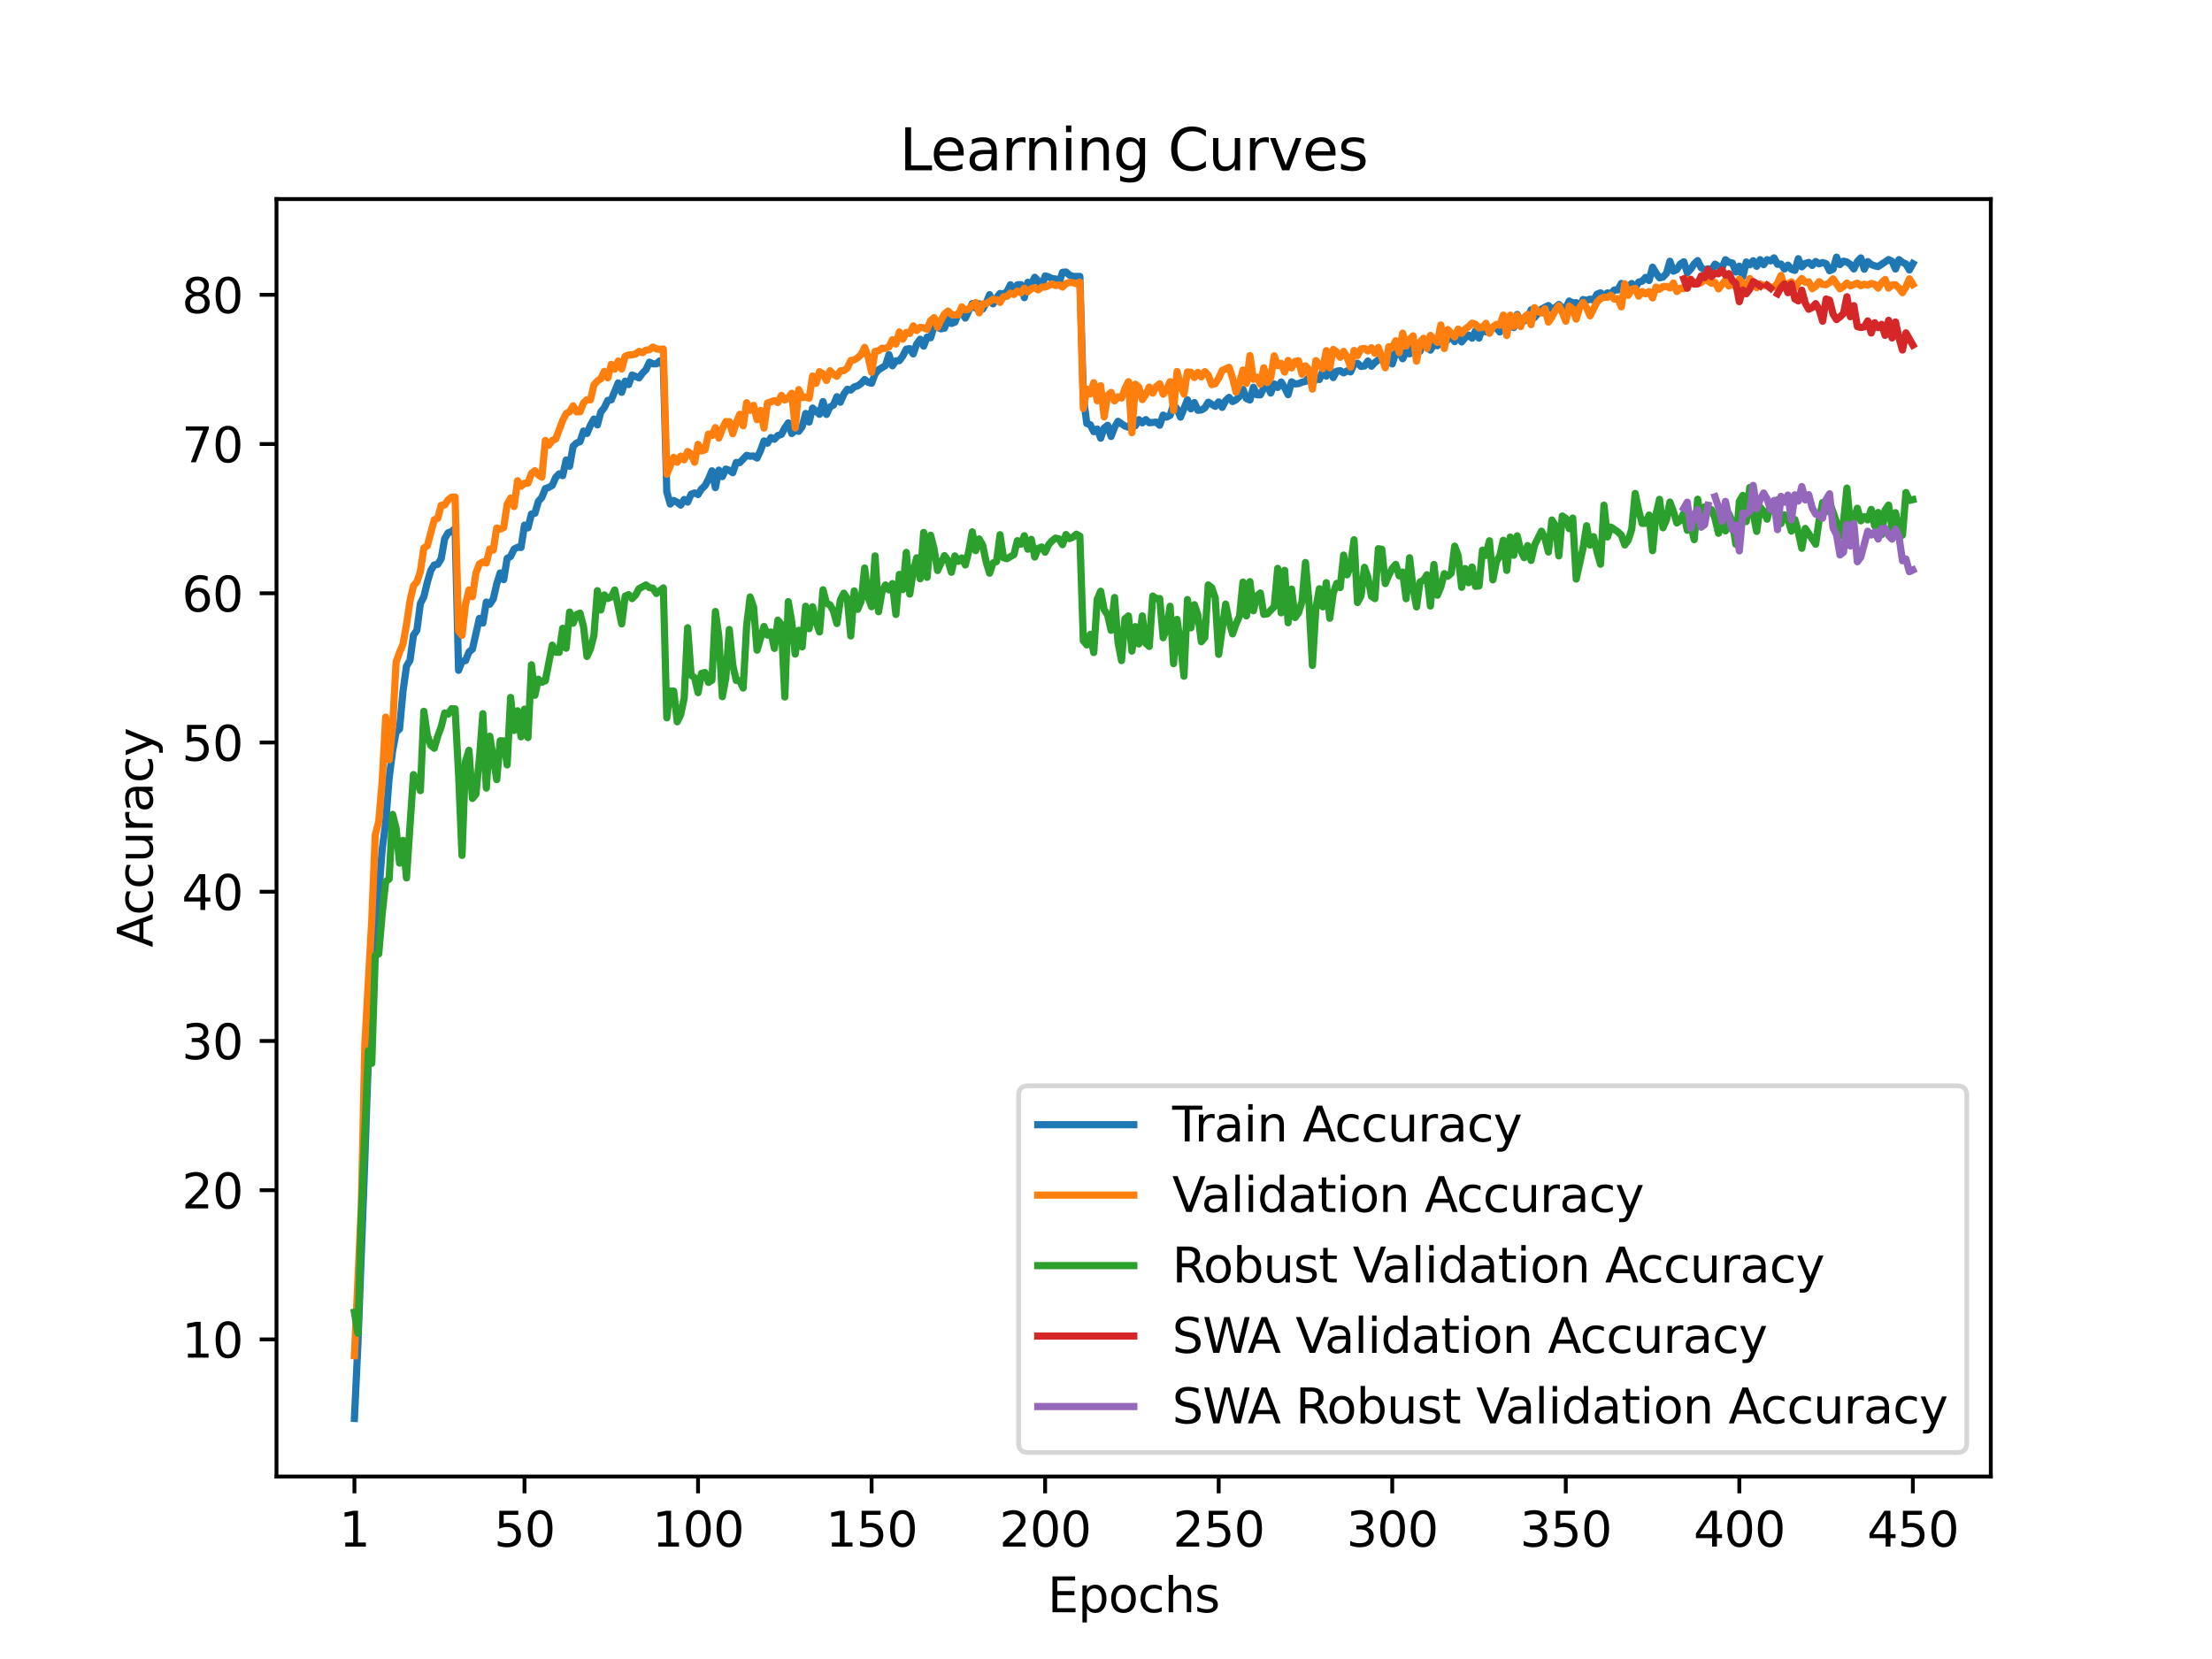 <?xml version="1.0" encoding="utf-8" standalone="no"?>
<!DOCTYPE svg PUBLIC "-//W3C//DTD SVG 1.1//EN"
  "http://www.w3.org/Graphics/SVG/1.1/DTD/svg11.dtd">
<svg xmlns:xlink="http://www.w3.org/1999/xlink" width="460.8pt" height="345.6pt" viewBox="0 0 460.8 345.6" xmlns="http://www.w3.org/2000/svg" version="1.1">
 <defs>
  <style type="text/css">*{stroke-linejoin: round; stroke-linecap: butt}</style>
 </defs>
 <g id="figure_1">
  <g id="patch_1">
   <path d="M 0 345.6 
L 460.8 345.6 
L 460.8 0 
L 0 0 
z
" style="fill: #ffffff"/>
  </g>
  <g id="axes_1">
   <g id="patch_2">
    <path d="M 57.6 307.584 
L 414.72 307.584 
L 414.72 41.472 
L 57.6 41.472 
z
" style="fill: #ffffff"/>
   </g>
   <g id="matplotlib.axis_1">
    <g id="xtick_1">
     <g id="line2d_1">
      <defs>
       <path id="ma2b1e1a106" d="M 0 0 
L 0 3.5 
" style="stroke: #000000; stroke-width: 0.8"/>
      </defs>
      <g>
       <use xlink:href="#ma2b1e1a106" x="73.833" y="307.584" style="stroke: #000000; stroke-width: 0.8"/>
      </g>
     </g>
     <g id="text_1">
      <!-- 1 -->
      <g transform="translate(70.651 322.182) scale(0.1 -0.1)">
       <defs>
        <path id="DejaVuSans-31" d="M 794 531 
L 1825 531 
L 1825 4091 
L 703 3866 
L 703 4441 
L 1819 4666 
L 2450 4666 
L 2450 531 
L 3481 531 
L 3481 0 
L 794 0 
L 794 531 
z
" transform="scale(0.016)"/>
       </defs>
       <use xlink:href="#DejaVuSans-31"/>
      </g>
     </g>
    </g>
    <g id="xtick_2">
     <g id="line2d_2">
      <g>
       <use xlink:href="#ma2b1e1a106" x="109.263" y="307.584" style="stroke: #000000; stroke-width: 0.8"/>
      </g>
     </g>
     <g id="text_2">
      <!-- 50 -->
      <g transform="translate(102.9 322.182) scale(0.1 -0.1)">
       <defs>
        <path id="DejaVuSans-35" d="M 691 4666 
L 3169 4666 
L 3169 4134 
L 1269 4134 
L 1269 2991 
Q 1406 3038 1543 3061 
Q 1681 3084 1819 3084 
Q 2600 3084 3056 2656 
Q 3513 2228 3513 1497 
Q 3513 744 3044 326 
Q 2575 -91 1722 -91 
Q 1428 -91 1123 -41 
Q 819 9 494 109 
L 494 744 
Q 775 591 1075 516 
Q 1375 441 1709 441 
Q 2250 441 2565 725 
Q 2881 1009 2881 1497 
Q 2881 1984 2565 2268 
Q 2250 2553 1709 2553 
Q 1456 2553 1204 2497 
Q 953 2441 691 2322 
L 691 4666 
z
" transform="scale(0.016)"/>
        <path id="DejaVuSans-30" d="M 2034 4250 
Q 1547 4250 1301 3770 
Q 1056 3291 1056 2328 
Q 1056 1369 1301 889 
Q 1547 409 2034 409 
Q 2525 409 2770 889 
Q 3016 1369 3016 2328 
Q 3016 3291 2770 3770 
Q 2525 4250 2034 4250 
z
M 2034 4750 
Q 2819 4750 3233 4129 
Q 3647 3509 3647 2328 
Q 3647 1150 3233 529 
Q 2819 -91 2034 -91 
Q 1250 -91 836 529 
Q 422 1150 422 2328 
Q 422 3509 836 4129 
Q 1250 4750 2034 4750 
z
" transform="scale(0.016)"/>
       </defs>
       <use xlink:href="#DejaVuSans-35"/>
       <use xlink:href="#DejaVuSans-30" x="63.623"/>
      </g>
     </g>
    </g>
    <g id="xtick_3">
     <g id="line2d_3">
      <g>
       <use xlink:href="#ma2b1e1a106" x="145.416" y="307.584" style="stroke: #000000; stroke-width: 0.8"/>
      </g>
     </g>
     <g id="text_3">
      <!-- 100 -->
      <g transform="translate(135.872 322.182) scale(0.1 -0.1)">
       <use xlink:href="#DejaVuSans-31"/>
       <use xlink:href="#DejaVuSans-30" x="63.623"/>
       <use xlink:href="#DejaVuSans-30" x="127.246"/>
      </g>
     </g>
    </g>
    <g id="xtick_4">
     <g id="line2d_4">
      <g>
       <use xlink:href="#ma2b1e1a106" x="181.569" y="307.584" style="stroke: #000000; stroke-width: 0.8"/>
      </g>
     </g>
     <g id="text_4">
      <!-- 150 -->
      <g transform="translate(172.025 322.182) scale(0.1 -0.1)">
       <use xlink:href="#DejaVuSans-31"/>
       <use xlink:href="#DejaVuSans-35" x="63.623"/>
       <use xlink:href="#DejaVuSans-30" x="127.246"/>
      </g>
     </g>
    </g>
    <g id="xtick_5">
     <g id="line2d_5">
      <g>
       <use xlink:href="#ma2b1e1a106" x="217.722" y="307.584" style="stroke: #000000; stroke-width: 0.8"/>
      </g>
     </g>
     <g id="text_5">
      <!-- 200 -->
      <g transform="translate(208.178 322.182) scale(0.1 -0.1)">
       <defs>
        <path id="DejaVuSans-32" d="M 1228 531 
L 3431 531 
L 3431 0 
L 469 0 
L 469 531 
Q 828 903 1448 1529 
Q 2069 2156 2228 2338 
Q 2531 2678 2651 2914 
Q 2772 3150 2772 3378 
Q 2772 3750 2511 3984 
Q 2250 4219 1831 4219 
Q 1534 4219 1204 4116 
Q 875 4013 500 3803 
L 500 4441 
Q 881 4594 1212 4672 
Q 1544 4750 1819 4750 
Q 2544 4750 2975 4387 
Q 3406 4025 3406 3419 
Q 3406 3131 3298 2873 
Q 3191 2616 2906 2266 
Q 2828 2175 2409 1742 
Q 1991 1309 1228 531 
z
" transform="scale(0.016)"/>
       </defs>
       <use xlink:href="#DejaVuSans-32"/>
       <use xlink:href="#DejaVuSans-30" x="63.623"/>
       <use xlink:href="#DejaVuSans-30" x="127.246"/>
      </g>
     </g>
    </g>
    <g id="xtick_6">
     <g id="line2d_6">
      <g>
       <use xlink:href="#ma2b1e1a106" x="253.875" y="307.584" style="stroke: #000000; stroke-width: 0.8"/>
      </g>
     </g>
     <g id="text_6">
      <!-- 250 -->
      <g transform="translate(244.331 322.182) scale(0.1 -0.1)">
       <use xlink:href="#DejaVuSans-32"/>
       <use xlink:href="#DejaVuSans-35" x="63.623"/>
       <use xlink:href="#DejaVuSans-30" x="127.246"/>
      </g>
     </g>
    </g>
    <g id="xtick_7">
     <g id="line2d_7">
      <g>
       <use xlink:href="#ma2b1e1a106" x="290.028" y="307.584" style="stroke: #000000; stroke-width: 0.8"/>
      </g>
     </g>
     <g id="text_7">
      <!-- 300 -->
      <g transform="translate(280.484 322.182) scale(0.1 -0.1)">
       <defs>
        <path id="DejaVuSans-33" d="M 2597 2516 
Q 3050 2419 3304 2112 
Q 3559 1806 3559 1356 
Q 3559 666 3084 287 
Q 2609 -91 1734 -91 
Q 1441 -91 1130 -33 
Q 819 25 488 141 
L 488 750 
Q 750 597 1062 519 
Q 1375 441 1716 441 
Q 2309 441 2620 675 
Q 2931 909 2931 1356 
Q 2931 1769 2642 2001 
Q 2353 2234 1838 2234 
L 1294 2234 
L 1294 2753 
L 1863 2753 
Q 2328 2753 2575 2939 
Q 2822 3125 2822 3475 
Q 2822 3834 2567 4026 
Q 2313 4219 1838 4219 
Q 1578 4219 1281 4162 
Q 984 4106 628 3988 
L 628 4550 
Q 988 4650 1302 4700 
Q 1616 4750 1894 4750 
Q 2613 4750 3031 4423 
Q 3450 4097 3450 3541 
Q 3450 3153 3228 2886 
Q 3006 2619 2597 2516 
z
" transform="scale(0.016)"/>
       </defs>
       <use xlink:href="#DejaVuSans-33"/>
       <use xlink:href="#DejaVuSans-30" x="63.623"/>
       <use xlink:href="#DejaVuSans-30" x="127.246"/>
      </g>
     </g>
    </g>
    <g id="xtick_8">
     <g id="line2d_8">
      <g>
       <use xlink:href="#ma2b1e1a106" x="326.181" y="307.584" style="stroke: #000000; stroke-width: 0.8"/>
      </g>
     </g>
     <g id="text_8">
      <!-- 350 -->
      <g transform="translate(316.637 322.182) scale(0.1 -0.1)">
       <use xlink:href="#DejaVuSans-33"/>
       <use xlink:href="#DejaVuSans-35" x="63.623"/>
       <use xlink:href="#DejaVuSans-30" x="127.246"/>
      </g>
     </g>
    </g>
    <g id="xtick_9">
     <g id="line2d_9">
      <g>
       <use xlink:href="#ma2b1e1a106" x="362.334" y="307.584" style="stroke: #000000; stroke-width: 0.8"/>
      </g>
     </g>
     <g id="text_9">
      <!-- 400 -->
      <g transform="translate(352.79 322.182) scale(0.1 -0.1)">
       <defs>
        <path id="DejaVuSans-34" d="M 2419 4116 
L 825 1625 
L 2419 1625 
L 2419 4116 
z
M 2253 4666 
L 3047 4666 
L 3047 1625 
L 3713 1625 
L 3713 1100 
L 3047 1100 
L 3047 0 
L 2419 0 
L 2419 1100 
L 313 1100 
L 313 1709 
L 2253 4666 
z
" transform="scale(0.016)"/>
       </defs>
       <use xlink:href="#DejaVuSans-34"/>
       <use xlink:href="#DejaVuSans-30" x="63.623"/>
       <use xlink:href="#DejaVuSans-30" x="127.246"/>
      </g>
     </g>
    </g>
    <g id="xtick_10">
     <g id="line2d_10">
      <g>
       <use xlink:href="#ma2b1e1a106" x="398.487" y="307.584" style="stroke: #000000; stroke-width: 0.8"/>
      </g>
     </g>
     <g id="text_10">
      <!-- 450 -->
      <g transform="translate(388.944 322.182) scale(0.1 -0.1)">
       <use xlink:href="#DejaVuSans-34"/>
       <use xlink:href="#DejaVuSans-35" x="63.623"/>
       <use xlink:href="#DejaVuSans-30" x="127.246"/>
      </g>
     </g>
    </g>
    <g id="text_11">
     <!-- Epochs -->
     <g transform="translate(218.244 335.861) scale(0.1 -0.1)">
      <defs>
       <path id="DejaVuSans-45" d="M 628 4666 
L 3578 4666 
L 3578 4134 
L 1259 4134 
L 1259 2753 
L 3481 2753 
L 3481 2222 
L 1259 2222 
L 1259 531 
L 3634 531 
L 3634 0 
L 628 0 
L 628 4666 
z
" transform="scale(0.016)"/>
       <path id="DejaVuSans-70" d="M 1159 525 
L 1159 -1331 
L 581 -1331 
L 581 3500 
L 1159 3500 
L 1159 2969 
Q 1341 3281 1617 3432 
Q 1894 3584 2278 3584 
Q 2916 3584 3314 3078 
Q 3713 2572 3713 1747 
Q 3713 922 3314 415 
Q 2916 -91 2278 -91 
Q 1894 -91 1617 61 
Q 1341 213 1159 525 
z
M 3116 1747 
Q 3116 2381 2855 2742 
Q 2594 3103 2138 3103 
Q 1681 3103 1420 2742 
Q 1159 2381 1159 1747 
Q 1159 1113 1420 752 
Q 1681 391 2138 391 
Q 2594 391 2855 752 
Q 3116 1113 3116 1747 
z
" transform="scale(0.016)"/>
       <path id="DejaVuSans-6f" d="M 1959 3097 
Q 1497 3097 1228 2736 
Q 959 2375 959 1747 
Q 959 1119 1226 758 
Q 1494 397 1959 397 
Q 2419 397 2687 759 
Q 2956 1122 2956 1747 
Q 2956 2369 2687 2733 
Q 2419 3097 1959 3097 
z
M 1959 3584 
Q 2709 3584 3137 3096 
Q 3566 2609 3566 1747 
Q 3566 888 3137 398 
Q 2709 -91 1959 -91 
Q 1206 -91 779 398 
Q 353 888 353 1747 
Q 353 2609 779 3096 
Q 1206 3584 1959 3584 
z
" transform="scale(0.016)"/>
       <path id="DejaVuSans-63" d="M 3122 3366 
L 3122 2828 
Q 2878 2963 2633 3030 
Q 2388 3097 2138 3097 
Q 1578 3097 1268 2742 
Q 959 2388 959 1747 
Q 959 1106 1268 751 
Q 1578 397 2138 397 
Q 2388 397 2633 464 
Q 2878 531 3122 666 
L 3122 134 
Q 2881 22 2623 -34 
Q 2366 -91 2075 -91 
Q 1284 -91 818 406 
Q 353 903 353 1747 
Q 353 2603 823 3093 
Q 1294 3584 2113 3584 
Q 2378 3584 2631 3529 
Q 2884 3475 3122 3366 
z
" transform="scale(0.016)"/>
       <path id="DejaVuSans-68" d="M 3513 2113 
L 3513 0 
L 2938 0 
L 2938 2094 
Q 2938 2591 2744 2837 
Q 2550 3084 2163 3084 
Q 1697 3084 1428 2787 
Q 1159 2491 1159 1978 
L 1159 0 
L 581 0 
L 581 4863 
L 1159 4863 
L 1159 2956 
Q 1366 3272 1645 3428 
Q 1925 3584 2291 3584 
Q 2894 3584 3203 3211 
Q 3513 2838 3513 2113 
z
" transform="scale(0.016)"/>
       <path id="DejaVuSans-73" d="M 2834 3397 
L 2834 2853 
Q 2591 2978 2328 3040 
Q 2066 3103 1784 3103 
Q 1356 3103 1142 2972 
Q 928 2841 928 2578 
Q 928 2378 1081 2264 
Q 1234 2150 1697 2047 
L 1894 2003 
Q 2506 1872 2764 1633 
Q 3022 1394 3022 966 
Q 3022 478 2636 193 
Q 2250 -91 1575 -91 
Q 1294 -91 989 -36 
Q 684 19 347 128 
L 347 722 
Q 666 556 975 473 
Q 1284 391 1588 391 
Q 1994 391 2212 530 
Q 2431 669 2431 922 
Q 2431 1156 2273 1281 
Q 2116 1406 1581 1522 
L 1381 1569 
Q 847 1681 609 1914 
Q 372 2147 372 2553 
Q 372 3047 722 3315 
Q 1072 3584 1716 3584 
Q 2034 3584 2315 3537 
Q 2597 3491 2834 3397 
z
" transform="scale(0.016)"/>
      </defs>
      <use xlink:href="#DejaVuSans-45"/>
      <use xlink:href="#DejaVuSans-70" x="63.184"/>
      <use xlink:href="#DejaVuSans-6f" x="126.66"/>
      <use xlink:href="#DejaVuSans-63" x="187.842"/>
      <use xlink:href="#DejaVuSans-68" x="242.822"/>
      <use xlink:href="#DejaVuSans-73" x="306.201"/>
     </g>
    </g>
   </g>
   <g id="matplotlib.axis_2">
    <g id="ytick_1">
     <g id="line2d_11">
      <defs>
       <path id="m9a02af7e57" d="M 0 0 
L -3.5 0 
" style="stroke: #000000; stroke-width: 0.8"/>
      </defs>
      <g>
       <use xlink:href="#m9a02af7e57" x="57.6" y="279.024" style="stroke: #000000; stroke-width: 0.8"/>
      </g>
     </g>
     <g id="text_12">
      <!-- 10 -->
      <g transform="translate(37.875 282.823) scale(0.1 -0.1)">
       <use xlink:href="#DejaVuSans-31"/>
       <use xlink:href="#DejaVuSans-30" x="63.623"/>
      </g>
     </g>
    </g>
    <g id="ytick_2">
     <g id="line2d_12">
      <g>
       <use xlink:href="#m9a02af7e57" x="57.6" y="247.937" style="stroke: #000000; stroke-width: 0.8"/>
      </g>
     </g>
     <g id="text_13">
      <!-- 20 -->
      <g transform="translate(37.875 251.736) scale(0.1 -0.1)">
       <use xlink:href="#DejaVuSans-32"/>
       <use xlink:href="#DejaVuSans-30" x="63.623"/>
      </g>
     </g>
    </g>
    <g id="ytick_3">
     <g id="line2d_13">
      <g>
       <use xlink:href="#m9a02af7e57" x="57.6" y="216.85" style="stroke: #000000; stroke-width: 0.8"/>
      </g>
     </g>
     <g id="text_14">
      <!-- 30 -->
      <g transform="translate(37.875 220.649) scale(0.1 -0.1)">
       <use xlink:href="#DejaVuSans-33"/>
       <use xlink:href="#DejaVuSans-30" x="63.623"/>
      </g>
     </g>
    </g>
    <g id="ytick_4">
     <g id="line2d_14">
      <g>
       <use xlink:href="#m9a02af7e57" x="57.6" y="185.763" style="stroke: #000000; stroke-width: 0.8"/>
      </g>
     </g>
     <g id="text_15">
      <!-- 40 -->
      <g transform="translate(37.875 189.562) scale(0.1 -0.1)">
       <use xlink:href="#DejaVuSans-34"/>
       <use xlink:href="#DejaVuSans-30" x="63.623"/>
      </g>
     </g>
    </g>
    <g id="ytick_5">
     <g id="line2d_15">
      <g>
       <use xlink:href="#m9a02af7e57" x="57.6" y="154.676" style="stroke: #000000; stroke-width: 0.8"/>
      </g>
     </g>
     <g id="text_16">
      <!-- 50 -->
      <g transform="translate(37.875 158.475) scale(0.1 -0.1)">
       <use xlink:href="#DejaVuSans-35"/>
       <use xlink:href="#DejaVuSans-30" x="63.623"/>
      </g>
     </g>
    </g>
    <g id="ytick_6">
     <g id="line2d_16">
      <g>
       <use xlink:href="#m9a02af7e57" x="57.6" y="123.589" style="stroke: #000000; stroke-width: 0.8"/>
      </g>
     </g>
     <g id="text_17">
      <!-- 60 -->
      <g transform="translate(37.875 127.388) scale(0.1 -0.1)">
       <defs>
        <path id="DejaVuSans-36" d="M 2113 2584 
Q 1688 2584 1439 2293 
Q 1191 2003 1191 1497 
Q 1191 994 1439 701 
Q 1688 409 2113 409 
Q 2538 409 2786 701 
Q 3034 994 3034 1497 
Q 3034 2003 2786 2293 
Q 2538 2584 2113 2584 
z
M 3366 4563 
L 3366 3988 
Q 3128 4100 2886 4159 
Q 2644 4219 2406 4219 
Q 1781 4219 1451 3797 
Q 1122 3375 1075 2522 
Q 1259 2794 1537 2939 
Q 1816 3084 2150 3084 
Q 2853 3084 3261 2657 
Q 3669 2231 3669 1497 
Q 3669 778 3244 343 
Q 2819 -91 2113 -91 
Q 1303 -91 875 529 
Q 447 1150 447 2328 
Q 447 3434 972 4092 
Q 1497 4750 2381 4750 
Q 2619 4750 2861 4703 
Q 3103 4656 3366 4563 
z
" transform="scale(0.016)"/>
       </defs>
       <use xlink:href="#DejaVuSans-36"/>
       <use xlink:href="#DejaVuSans-30" x="63.623"/>
      </g>
     </g>
    </g>
    <g id="ytick_7">
     <g id="line2d_17">
      <g>
       <use xlink:href="#m9a02af7e57" x="57.6" y="92.502" style="stroke: #000000; stroke-width: 0.8"/>
      </g>
     </g>
     <g id="text_18">
      <!-- 70 -->
      <g transform="translate(37.875 96.301) scale(0.1 -0.1)">
       <defs>
        <path id="DejaVuSans-37" d="M 525 4666 
L 3525 4666 
L 3525 4397 
L 1831 0 
L 1172 0 
L 2766 4134 
L 525 4134 
L 525 4666 
z
" transform="scale(0.016)"/>
       </defs>
       <use xlink:href="#DejaVuSans-37"/>
       <use xlink:href="#DejaVuSans-30" x="63.623"/>
      </g>
     </g>
    </g>
    <g id="ytick_8">
     <g id="line2d_18">
      <g>
       <use xlink:href="#m9a02af7e57" x="57.6" y="61.414" style="stroke: #000000; stroke-width: 0.8"/>
      </g>
     </g>
     <g id="text_19">
      <!-- 80 -->
      <g transform="translate(37.875 65.214) scale(0.1 -0.1)">
       <defs>
        <path id="DejaVuSans-38" d="M 2034 2216 
Q 1584 2216 1326 1975 
Q 1069 1734 1069 1313 
Q 1069 891 1326 650 
Q 1584 409 2034 409 
Q 2484 409 2743 651 
Q 3003 894 3003 1313 
Q 3003 1734 2745 1975 
Q 2488 2216 2034 2216 
z
M 1403 2484 
Q 997 2584 770 2862 
Q 544 3141 544 3541 
Q 544 4100 942 4425 
Q 1341 4750 2034 4750 
Q 2731 4750 3128 4425 
Q 3525 4100 3525 3541 
Q 3525 3141 3298 2862 
Q 3072 2584 2669 2484 
Q 3125 2378 3379 2068 
Q 3634 1759 3634 1313 
Q 3634 634 3220 271 
Q 2806 -91 2034 -91 
Q 1263 -91 848 271 
Q 434 634 434 1313 
Q 434 1759 690 2068 
Q 947 2378 1403 2484 
z
M 1172 3481 
Q 1172 3119 1398 2916 
Q 1625 2713 2034 2713 
Q 2441 2713 2670 2916 
Q 2900 3119 2900 3481 
Q 2900 3844 2670 4047 
Q 2441 4250 2034 4250 
Q 1625 4250 1398 4047 
Q 1172 3844 1172 3481 
z
" transform="scale(0.016)"/>
       </defs>
       <use xlink:href="#DejaVuSans-38"/>
       <use xlink:href="#DejaVuSans-30" x="63.623"/>
      </g>
     </g>
    </g>
    <g id="text_20">
     <!-- Accuracy -->
     <g transform="translate(31.795 197.356) rotate(-90) scale(0.1 -0.1)">
      <defs>
       <path id="DejaVuSans-41" d="M 2188 4044 
L 1331 1722 
L 3047 1722 
L 2188 4044 
z
M 1831 4666 
L 2547 4666 
L 4325 0 
L 3669 0 
L 3244 1197 
L 1141 1197 
L 716 0 
L 50 0 
L 1831 4666 
z
" transform="scale(0.016)"/>
       <path id="DejaVuSans-75" d="M 544 1381 
L 544 3500 
L 1119 3500 
L 1119 1403 
Q 1119 906 1312 657 
Q 1506 409 1894 409 
Q 2359 409 2629 706 
Q 2900 1003 2900 1516 
L 2900 3500 
L 3475 3500 
L 3475 0 
L 2900 0 
L 2900 538 
Q 2691 219 2414 64 
Q 2138 -91 1772 -91 
Q 1169 -91 856 284 
Q 544 659 544 1381 
z
M 1991 3584 
L 1991 3584 
z
" transform="scale(0.016)"/>
       <path id="DejaVuSans-72" d="M 2631 2963 
Q 2534 3019 2420 3045 
Q 2306 3072 2169 3072 
Q 1681 3072 1420 2755 
Q 1159 2438 1159 1844 
L 1159 0 
L 581 0 
L 581 3500 
L 1159 3500 
L 1159 2956 
Q 1341 3275 1631 3429 
Q 1922 3584 2338 3584 
Q 2397 3584 2469 3576 
Q 2541 3569 2628 3553 
L 2631 2963 
z
" transform="scale(0.016)"/>
       <path id="DejaVuSans-61" d="M 2194 1759 
Q 1497 1759 1228 1600 
Q 959 1441 959 1056 
Q 959 750 1161 570 
Q 1363 391 1709 391 
Q 2188 391 2477 730 
Q 2766 1069 2766 1631 
L 2766 1759 
L 2194 1759 
z
M 3341 1997 
L 3341 0 
L 2766 0 
L 2766 531 
Q 2569 213 2275 61 
Q 1981 -91 1556 -91 
Q 1019 -91 701 211 
Q 384 513 384 1019 
Q 384 1609 779 1909 
Q 1175 2209 1959 2209 
L 2766 2209 
L 2766 2266 
Q 2766 2663 2505 2880 
Q 2244 3097 1772 3097 
Q 1472 3097 1187 3025 
Q 903 2953 641 2809 
L 641 3341 
Q 956 3463 1253 3523 
Q 1550 3584 1831 3584 
Q 2591 3584 2966 3190 
Q 3341 2797 3341 1997 
z
" transform="scale(0.016)"/>
       <path id="DejaVuSans-79" d="M 2059 -325 
Q 1816 -950 1584 -1140 
Q 1353 -1331 966 -1331 
L 506 -1331 
L 506 -850 
L 844 -850 
Q 1081 -850 1212 -737 
Q 1344 -625 1503 -206 
L 1606 56 
L 191 3500 
L 800 3500 
L 1894 763 
L 2988 3500 
L 3597 3500 
L 2059 -325 
z
" transform="scale(0.016)"/>
      </defs>
      <use xlink:href="#DejaVuSans-41"/>
      <use xlink:href="#DejaVuSans-63" x="66.658"/>
      <use xlink:href="#DejaVuSans-63" x="121.639"/>
      <use xlink:href="#DejaVuSans-75" x="176.619"/>
      <use xlink:href="#DejaVuSans-72" x="239.998"/>
      <use xlink:href="#DejaVuSans-61" x="281.111"/>
      <use xlink:href="#DejaVuSans-63" x="342.391"/>
      <use xlink:href="#DejaVuSans-79" x="397.371"/>
     </g>
    </g>
   </g>
   <g id="line2d_19">
    <path d="M 73.833 295.488 
L 74.556 280.131 
L 76.002 241.483 
L 76.725 220.854 
L 77.448 208.55 
L 78.171 193.659 
L 78.894 186.322 
L 79.617 176.928 
L 80.34 171.419 
L 81.063 162.112 
L 81.786 156.435 
L 82.509 152.556 
L 83.233 151.847 
L 83.956 143.982 
L 84.679 138.765 
L 85.402 137.584 
L 86.125 132.33 
L 86.848 131.298 
L 87.571 125.752 
L 88.294 124.322 
L 89.017 121.307 
L 89.74 118.832 
L 90.463 117.695 
L 91.186 117.558 
L 91.909 116.389 
L 92.632 112.205 
L 93.355 110.986 
L 94.078 110.731 
L 94.802 110.078 
L 95.525 139.642 
L 96.248 137.764 
L 96.971 137.621 
L 97.694 135.825 
L 98.417 135.215 
L 99.863 128.83 
L 100.586 129.8 
L 101.309 125.423 
L 102.032 125.864 
L 102.755 124.782 
L 103.478 121.636 
L 104.201 119.355 
L 104.924 120.76 
L 105.647 116.327 
L 106.37 115.916 
L 107.094 114.374 
L 107.817 114.014 
L 108.54 114.051 
L 109.263 109.4 
L 109.986 109.966 
L 110.709 107.081 
L 111.432 106.932 
L 112.155 104.433 
L 112.878 103.624 
L 113.601 101.79 
L 114.324 101.529 
L 115.047 101.106 
L 115.77 99.446 
L 116.493 98.7 
L 117.216 99.092 
L 117.939 95.828 
L 118.663 97.121 
L 119.386 92.974 
L 120.109 92.29 
L 120.832 91.998 
L 121.555 89.797 
L 122.278 90.301 
L 123.001 88.572 
L 123.724 87.298 
L 124.447 88.516 
L 125.17 85.812 
L 125.893 84.922 
L 126.616 83.405 
L 127.339 83.294 
L 128.785 79.768 
L 129.508 81.727 
L 130.232 79.401 
L 130.955 80.123 
L 131.678 78.127 
L 133.124 78.724 
L 133.847 77.735 
L 134.57 77.001 
L 135.293 75.441 
L 136.016 75.795 
L 136.739 75.795 
L 137.462 75.167 
L 138.185 76.193 
L 138.908 102.474 
L 139.631 105.005 
L 140.354 104.259 
L 141.077 104.632 
L 141.8 105.222 
L 142.524 104.053 
L 143.247 104.601 
L 143.97 102.953 
L 144.693 102.686 
L 145.416 103.021 
L 146.139 101.859 
L 146.862 101.187 
L 147.585 99.832 
L 148.308 98.079 
L 149.031 101.585 
L 149.754 97.936 
L 150.477 99.279 
L 151.2 97.718 
L 151.923 97.979 
L 152.646 98.483 
L 153.369 96.338 
L 154.093 96.381 
L 155.539 94.858 
L 156.262 95.038 
L 156.985 94.982 
L 157.708 95.424 
L 158.431 93.869 
L 159.154 91.855 
L 159.877 92.321 
L 160.6 91.152 
L 161.323 91.501 
L 162.046 90.723 
L 162.769 90.506 
L 163.492 89.15 
L 164.215 88.087 
L 164.938 90.313 
L 165.662 89.617 
L 166.385 89.853 
L 167.108 88.895 
L 167.831 86.135 
L 168.554 87.919 
L 169.277 85.01 
L 170.723 86.309 
L 171.446 83.654 
L 172.169 86.334 
L 172.892 84.779 
L 173.615 84.394 
L 174.338 82.641 
L 175.061 83.785 
L 175.784 82.112 
L 176.507 81.099 
L 177.231 81.26 
L 177.954 80.601 
L 178.677 80.378 
L 179.4 79.88 
L 180.123 79.059 
L 180.846 79.65 
L 181.569 79.843 
L 182.292 77.915 
L 183.015 77.026 
L 184.461 76.162 
L 185.184 73.88 
L 185.907 76.199 
L 186.63 75.167 
L 187.353 75.136 
L 188.076 74.16 
L 188.799 72.736 
L 189.523 72.624 
L 190.246 73.725 
L 190.969 71.654 
L 191.692 70.672 
L 192.415 72.108 
L 193.138 70.212 
L 193.861 70.361 
L 194.584 67.949 
L 196.03 68.502 
L 196.753 68.359 
L 197.476 66.513 
L 198.199 67.389 
L 198.922 67.11 
L 199.645 65.325 
L 200.368 65.12 
L 201.092 66.264 
L 202.538 63.242 
L 203.261 64.187 
L 203.984 63.273 
L 204.707 64.393 
L 205.43 63.168 
L 206.153 61.383 
L 206.876 63.304 
L 207.599 62.055 
L 208.322 61.135 
L 209.045 61.265 
L 209.768 60.749 
L 210.491 59.325 
L 211.214 61.253 
L 211.937 59.338 
L 212.661 59.282 
L 213.384 62.005 
L 214.107 58.809 
L 214.83 59.263 
L 215.553 57.759 
L 216.276 58.505 
L 216.999 59.754 
L 217.722 57.485 
L 218.445 57.678 
L 219.168 58.045 
L 219.891 58.113 
L 220.614 58.921 
L 221.337 56.726 
L 222.06 56.664 
L 222.783 57.292 
L 223.506 57.584 
L 224.953 57.584 
L 225.676 82.616 
L 226.399 88.218 
L 227.122 88.473 
L 227.845 89.921 
L 228.568 89.374 
L 229.291 91.283 
L 230.014 89.175 
L 230.737 88.591 
L 231.46 90.922 
L 232.183 89.007 
L 232.906 87.764 
L 234.352 88.765 
L 235.075 89.001 
L 235.798 88.037 
L 236.522 88.69 
L 237.245 87.422 
L 237.968 88.087 
L 238.691 87.416 
L 239.414 88.075 
L 240.86 87.925 
L 241.583 88.585 
L 242.306 86.471 
L 243.029 86.887 
L 243.752 86.527 
L 244.475 84.307 
L 245.198 85.19 
L 245.921 86.9 
L 247.367 83.281 
L 248.091 85.177 
L 248.814 83.872 
L 249.537 85.47 
L 250.26 85.407 
L 250.983 84.972 
L 251.706 83.785 
L 253.152 84.655 
L 253.875 83.723 
L 254.598 84.867 
L 255.321 83.443 
L 256.044 82.784 
L 256.767 83.654 
L 257.49 83.275 
L 258.213 82.572 
L 258.936 81.124 
L 259.659 83.026 
L 260.383 83.331 
L 261.106 80.676 
L 261.829 82.237 
L 262.552 82.261 
L 263.275 80.813 
L 263.998 80.315 
L 264.721 81.882 
L 265.444 79.973 
L 266.167 80.713 
L 266.89 79.575 
L 267.613 80.769 
L 268.336 82.218 
L 269.059 79.551 
L 269.782 79.98 
L 270.505 79.911 
L 271.228 79.619 
L 271.952 79.451 
L 272.675 78.618 
L 273.398 80.098 
L 274.121 78.686 
L 274.844 79.066 
L 275.567 77.368 
L 276.29 78.357 
L 277.013 76.765 
L 277.736 78.655 
L 278.459 77.331 
L 279.182 77.219 
L 279.905 77.679 
L 280.628 77.256 
L 281.351 77.474 
L 282.074 75.808 
L 282.797 75.671 
L 283.521 76.33 
L 284.244 76.243 
L 284.967 75.217 
L 285.69 76.286 
L 286.413 75.509 
L 287.136 74.962 
L 287.859 74.676 
L 288.582 74.987 
L 289.305 73.551 
L 290.028 75.82 
L 290.751 73.507 
L 291.474 73.19 
L 292.197 74.732 
L 292.92 73.302 
L 293.643 73.7 
L 294.366 71.934 
L 295.089 72.183 
L 295.813 73.172 
L 296.536 71.145 
L 297.259 72.27 
L 297.982 72.935 
L 298.705 71.779 
L 299.428 72.028 
L 300.874 70.243 
L 301.597 70.809 
L 302.32 69.926 
L 303.043 71.157 
L 303.766 68.639 
L 304.489 71.232 
L 305.212 70.355 
L 305.935 69.814 
L 306.658 70.448 
L 307.382 68.913 
L 308.105 70.436 
L 308.828 68.173 
L 309.551 69.149 
L 310.274 68.869 
L 310.997 68.415 
L 311.72 68.272 
L 312.443 69.161 
L 313.166 68.415 
L 313.889 68.813 
L 314.612 67.333 
L 315.335 68.235 
L 316.058 65.505 
L 316.781 66.948 
L 317.504 66.904 
L 318.227 66.363 
L 318.951 64.542 
L 319.674 66.133 
L 321.12 64.38 
L 322.566 63.659 
L 323.289 64.386 
L 324.012 64.069 
L 324.735 63.429 
L 325.458 64.119 
L 326.181 64.175 
L 326.904 62.708 
L 327.627 63.137 
L 328.35 63.05 
L 329.073 63.845 
L 329.796 62.391 
L 330.52 62.583 
L 331.243 62.316 
L 331.966 62.527 
L 332.689 61.278 
L 333.412 61.01 
L 334.135 61.514 
L 334.858 61.023 
L 335.581 61.178 
L 336.304 60.407 
L 337.027 60.401 
L 337.75 59.046 
L 338.473 59.935 
L 339.196 59.661 
L 339.919 59.064 
L 340.642 59.984 
L 341.365 58.76 
L 342.088 58.585 
L 342.812 57.79 
L 343.535 58.436 
L 344.258 55.663 
L 344.981 56.888 
L 345.704 57.877 
L 346.427 57.715 
L 347.15 56.944 
L 347.873 54.42 
L 348.596 56.49 
L 349.319 56.148 
L 350.042 54.992 
L 350.765 54.532 
L 351.488 56.838 
L 352.211 56.061 
L 352.934 54.961 
L 353.657 54.289 
L 354.381 55.775 
L 355.104 56.217 
L 355.827 55.999 
L 356.55 56.223 
L 357.273 55.023 
L 357.996 55.508 
L 358.719 55.856 
L 359.442 54.109 
L 360.165 54.65 
L 360.888 54.787 
L 361.611 56.677 
L 362.334 55.452 
L 363.057 57.659 
L 363.78 54.575 
L 364.503 55.16 
L 365.226 54.32 
L 365.95 55.477 
L 366.673 54.09 
L 367.396 55.135 
L 368.119 54.103 
L 368.842 54.351 
L 369.565 53.717 
L 370.288 55.06 
L 371.011 55.004 
L 371.734 56.049 
L 372.457 55.234 
L 373.18 56.086 
L 373.903 56.329 
L 374.626 53.891 
L 375.349 55.589 
L 376.072 54.88 
L 376.795 54.668 
L 377.518 55.29 
L 378.242 54.482 
L 378.965 54.961 
L 379.688 54.7 
L 380.411 54.942 
L 381.134 56.397 
L 381.857 56.08 
L 382.58 53.568 
L 383.303 55.122 
L 384.026 54.407 
L 384.749 54.581 
L 385.472 55.097 
L 386.195 56.024 
L 386.918 54.476 
L 387.641 53.73 
L 388.364 56.08 
L 389.087 54.501 
L 389.811 55.097 
L 390.534 55.377 
L 391.257 55.533 
L 393.426 54.072 
L 394.149 54.438 
L 394.872 56.036 
L 395.595 54.084 
L 396.318 54.662 
L 397.041 54.992 
L 397.764 56.241 
L 398.487 54.923 
L 398.487 54.923 
" clip-path="url(#pb27bfe92e0)" style="fill: none; stroke: #1f77b4; stroke-width: 1.5; stroke-linecap: square"/>
   </g>
   <g id="line2d_20">
    <path d="M 73.833 282.413 
L 75.279 251.077 
L 76.002 217.596 
L 77.448 191.638 
L 78.171 173.95 
L 78.894 171.183 
L 79.617 162.821 
L 80.34 149.391 
L 81.063 158.282 
L 81.786 151.474 
L 82.509 137.951 
L 83.233 135.899 
L 83.956 134.189 
L 84.679 130.117 
L 85.402 125.205 
L 86.125 122.034 
L 86.848 121.226 
L 87.571 119.05 
L 88.294 114.169 
L 89.017 113.703 
L 90.463 108.294 
L 91.186 107.983 
L 91.909 105.278 
L 92.632 105.185 
L 93.355 104.128 
L 94.078 103.569 
L 94.802 103.537 
L 95.525 131.392 
L 96.248 132.355 
L 96.971 125.92 
L 97.694 122.905 
L 98.417 124.304 
L 99.14 119.392 
L 99.863 117.496 
L 100.586 117.06 
L 101.309 117.278 
L 102.032 114.356 
L 102.755 114.604 
L 103.478 110.004 
L 104.201 110.221 
L 104.924 109.91 
L 105.647 105.061 
L 106.37 103.755 
L 107.094 105.527 
L 107.817 100.149 
L 108.54 101.299 
L 109.263 100.677 
L 109.986 100.646 
L 110.709 98.626 
L 111.432 98.066 
L 112.155 98.937 
L 112.878 99.403 
L 113.601 91.755 
L 114.324 92.75 
L 115.047 91.755 
L 115.77 91.445 
L 117.216 87.59 
L 117.939 86.16 
L 118.663 85.756 
L 119.386 84.543 
L 120.109 85.787 
L 120.832 85.787 
L 121.555 83.921 
L 122.278 83.269 
L 123.001 83.3 
L 123.724 80.191 
L 124.447 79.352 
L 125.17 78.916 
L 125.893 77.362 
L 126.616 78.73 
L 127.339 75.901 
L 128.062 76.896 
L 128.785 75.217 
L 129.508 76.865 
L 130.232 74.222 
L 130.955 73.943 
L 131.678 73.911 
L 132.401 73.756 
L 133.124 73.196 
L 133.847 73.476 
L 134.57 72.948 
L 135.293 72.854 
L 136.016 72.295 
L 136.739 72.668 
L 137.462 72.792 
L 138.185 72.699 
L 138.908 98.781 
L 140.354 95.268 
L 141.077 96.294 
L 141.8 95.02 
L 142.524 95.797 
L 143.247 94.056 
L 143.97 94.584 
L 144.693 96.294 
L 145.416 92.564 
L 146.139 93.932 
L 146.862 93.714 
L 147.585 90.419 
L 148.308 90.73 
L 149.031 89.082 
L 149.754 91.258 
L 150.477 89.3 
L 151.2 87.838 
L 151.923 87.838 
L 152.646 90.357 
L 153.369 88.056 
L 154.093 86.315 
L 154.816 88.709 
L 155.539 83.89 
L 156.262 85.476 
L 156.985 84.45 
L 157.708 87.434 
L 158.431 85.507 
L 159.154 89.175 
L 159.877 83.953 
L 161.323 83.455 
L 162.046 83.859 
L 162.769 82.367 
L 163.492 83.331 
L 164.215 82.865 
L 164.938 81.932 
L 165.662 89.144 
L 166.385 81.155 
L 167.108 82.802 
L 167.831 82.74 
L 168.554 82.958 
L 169.277 78.326 
L 170 79.849 
L 170.723 77.424 
L 171.446 77.891 
L 172.169 79.258 
L 172.892 77.238 
L 173.615 77.953 
L 174.338 78.388 
L 175.061 77.269 
L 175.784 77.207 
L 176.507 76.678 
L 177.231 75.093 
L 177.954 74.968 
L 178.677 74.533 
L 179.4 73.849 
L 180.123 72.357 
L 180.846 74.347 
L 181.569 77.549 
L 182.292 73.196 
L 183.015 73.072 
L 183.738 72.544 
L 184.461 72.575 
L 185.184 72.264 
L 185.907 70.772 
L 186.63 71.673 
L 187.353 69.155 
L 188.076 70.647 
L 188.799 69.248 
L 189.523 69.466 
L 190.246 67.881 
L 190.969 68.844 
L 191.692 68.191 
L 192.415 68.285 
L 193.138 68.596 
L 193.861 66.792 
L 194.584 66.171 
L 195.307 68.191 
L 196.03 66.668 
L 196.753 65.425 
L 197.476 64.803 
L 198.199 65.487 
L 198.922 65.611 
L 199.645 65.58 
L 200.368 63.932 
L 201.092 64.554 
L 201.815 64.399 
L 202.538 63.59 
L 203.261 63.031 
L 203.984 65.176 
L 204.707 63.311 
L 205.43 63.28 
L 206.876 62.347 
L 207.599 62.44 
L 208.322 63 
L 209.045 61.819 
L 209.768 61.725 
L 210.491 61.072 
L 211.214 61.321 
L 211.937 60.637 
L 212.661 61.01 
L 213.384 60.047 
L 214.107 60.793 
L 214.83 60.14 
L 215.553 59.922 
L 216.276 60.389 
L 216.999 59.829 
L 217.722 59.798 
L 219.168 59.145 
L 219.891 59.487 
L 220.614 59.332 
L 221.337 59.798 
L 222.06 59.052 
L 222.783 58.834 
L 223.506 58.896 
L 224.229 59.083 
L 224.953 58.772 
L 225.676 85.103 
L 226.399 81.061 
L 227.122 82.056 
L 227.845 79.725 
L 228.568 83.486 
L 229.291 80.346 
L 230.014 86.844 
L 230.737 82.398 
L 231.46 81.745 
L 232.183 83.517 
L 232.906 82.647 
L 233.629 82.927 
L 234.352 80.968 
L 235.075 79.507 
L 235.798 90.139 
L 236.522 80.036 
L 237.245 80.657 
L 237.968 83.238 
L 238.691 82.181 
L 239.414 80.626 
L 240.137 81.901 
L 240.86 80.533 
L 241.583 79.942 
L 242.306 82.118 
L 243.029 81.124 
L 243.752 79.507 
L 244.475 85.507 
L 245.198 77.393 
L 245.921 80.098 
L 246.644 82.087 
L 247.367 77.486 
L 248.091 77.549 
L 248.814 78.637 
L 249.537 77.58 
L 250.26 78.512 
L 250.983 77.424 
L 251.706 78.139 
L 252.429 80.129 
L 253.152 79.911 
L 253.875 78.792 
L 254.598 77.176 
L 256.044 76.523 
L 256.767 78.73 
L 257.49 81.683 
L 258.213 79.911 
L 258.936 77.082 
L 259.659 79.88 
L 260.383 74.067 
L 261.106 79.01 
L 261.829 78.574 
L 262.552 80.036 
L 263.275 76.616 
L 263.998 79.694 
L 264.721 78.668 
L 265.444 74.129 
L 266.167 76.15 
L 266.89 75.683 
L 267.613 77.518 
L 268.336 75.093 
L 269.059 76.647 
L 269.782 75.279 
L 270.505 75.155 
L 271.228 77.953 
L 271.952 76.212 
L 272.675 76.989 
L 273.398 81.061 
L 274.121 75.124 
L 275.567 76.803 
L 276.29 73.041 
L 277.013 76.616 
L 277.736 72.792 
L 278.459 73.321 
L 279.182 74.44 
L 279.905 73.196 
L 280.628 74.44 
L 281.351 76.461 
L 282.074 73.01 
L 282.797 74.067 
L 283.521 72.699 
L 284.244 72.575 
L 284.967 73.103 
L 285.69 72.45 
L 286.413 73.601 
L 287.136 72.388 
L 288.582 76.616 
L 289.305 72.233 
L 290.028 72.388 
L 290.751 70.989 
L 291.474 73.476 
L 292.197 69.404 
L 292.92 72.077 
L 293.643 70.741 
L 294.366 69.963 
L 295.089 75.248 
L 295.813 71.3 
L 296.536 70.461 
L 297.259 72.575 
L 297.982 69.87 
L 299.428 71.331 
L 300.151 67.694 
L 300.874 72.606 
L 301.597 68.658 
L 303.043 70.181 
L 303.766 68.564 
L 304.489 69.435 
L 305.212 68.564 
L 305.935 68.036 
L 306.658 67.321 
L 307.382 67.57 
L 308.105 68.316 
L 308.828 68.191 
L 309.551 67.352 
L 310.274 69.435 
L 310.997 68.098 
L 311.72 67.57 
L 312.443 67.725 
L 313.166 65.642 
L 313.889 69.901 
L 314.612 65.642 
L 315.335 67.974 
L 316.058 65.704 
L 316.781 68.036 
L 317.504 66.109 
L 318.227 65.487 
L 318.951 67.632 
L 319.674 64.088 
L 320.397 64.865 
L 321.12 65.207 
L 321.843 64.305 
L 322.566 67.103 
L 323.289 66.015 
L 324.012 64.679 
L 324.735 63.684 
L 325.458 65.083 
L 326.181 66.917 
L 326.904 63.777 
L 327.627 64.368 
L 328.35 66.482 
L 329.073 64.057 
L 329.796 63 
L 330.52 64.119 
L 331.243 65.798 
L 332.689 62.907 
L 333.412 62.223 
L 334.135 61.912 
L 334.858 61.943 
L 335.581 61.508 
L 336.304 62.316 
L 337.027 62.192 
L 337.75 63.932 
L 338.473 59.114 
L 339.196 61.508 
L 339.919 60.264 
L 340.642 60.078 
L 341.365 61.694 
L 342.088 60.73 
L 342.812 61.197 
L 343.535 60.73 
L 344.258 62.067 
L 344.981 59.798 
L 345.704 60.264 
L 346.427 59.705 
L 347.15 59.674 
L 347.873 59.984 
L 348.596 58.959 
L 349.319 60.73 
L 350.042 60.047 
L 350.765 60.14 
L 351.488 58.244 
L 352.211 58.99 
L 352.934 59.114 
L 353.657 58.648 
L 354.381 58.896 
L 355.104 58.057 
L 356.55 59.021 
L 357.273 58.834 
L 357.996 60.171 
L 359.442 58.368 
L 360.165 59.58 
L 360.888 58.803 
L 361.611 59.798 
L 362.334 58.15 
L 363.057 59.021 
L 363.78 60.326 
L 364.503 58.026 
L 365.226 59.238 
L 365.95 59.922 
L 366.673 59.145 
L 367.396 59.487 
L 368.119 59.332 
L 368.842 59.891 
L 369.565 59.829 
L 370.288 58.99 
L 371.011 57.373 
L 371.734 59.642 
L 373.18 58.71 
L 373.903 60.015 
L 374.626 58.865 
L 375.349 58.026 
L 376.072 58.803 
L 376.795 58.71 
L 377.518 60.14 
L 378.242 59.642 
L 378.965 58.679 
L 379.688 59.269 
L 380.411 59.3 
L 381.134 58.865 
L 381.857 58.088 
L 383.303 60.171 
L 384.026 59.674 
L 384.749 58.959 
L 385.472 59.549 
L 386.918 58.99 
L 387.641 59.518 
L 388.364 59.207 
L 389.087 59.394 
L 389.811 59.052 
L 390.534 59.238 
L 391.257 60.015 
L 391.98 58.896 
L 392.703 58.212 
L 393.426 60.015 
L 394.149 59.363 
L 394.872 59.332 
L 395.595 60.015 
L 396.318 60.979 
L 397.041 59.767 
L 397.764 58.088 
L 398.487 59.269 
L 398.487 59.269 
" clip-path="url(#pb27bfe92e0)" style="fill: none; stroke: #ff7f0e; stroke-width: 1.5; stroke-linecap: square"/>
   </g>
   <g id="line2d_21">
    <path d="M 73.833 273.364 
L 74.556 277.738 
L 75.279 252.74 
L 76.725 218.887 
L 77.448 221.524 
L 78.171 199.012 
L 78.894 198.712 
L 79.617 190.372 
L 80.34 183.662 
L 81.063 183.104 
L 81.786 169.662 
L 82.509 172.492 
L 83.233 179.803 
L 83.956 175.065 
L 84.679 182.89 
L 86.125 161.365 
L 86.848 162.437 
L 87.571 164.709 
L 88.294 148.18 
L 89.017 153.132 
L 89.74 155.276 
L 90.463 155.876 
L 91.186 153.368 
L 91.909 151.417 
L 92.632 148.523 
L 93.355 148.78 
L 94.078 147.644 
L 94.802 147.665 
L 95.525 161.172 
L 96.248 178.195 
L 96.971 158.642 
L 97.694 156.305 
L 98.417 166.339 
L 99.14 165.46 
L 99.863 158.128 
L 100.586 148.673 
L 101.309 164.173 
L 102.032 153.368 
L 103.478 162.415 
L 104.201 154.311 
L 104.924 154.333 
L 105.647 159.35 
L 106.37 145.285 
L 107.094 152.167 
L 107.817 148.072 
L 108.54 153.497 
L 109.263 147.729 
L 109.986 153.647 
L 110.709 138.489 
L 111.432 144.835 
L 112.155 141.491 
L 112.878 142.134 
L 113.601 141.812 
L 115.047 134.394 
L 115.77 135.873 
L 116.493 135.895 
L 117.216 130.878 
L 117.939 135.037 
L 118.663 127.491 
L 119.386 129.828 
L 120.109 128.027 
L 120.832 127.726 
L 121.555 130.514 
L 122.278 136.752 
L 123.001 135.166 
L 123.724 132.357 
L 124.447 123.053 
L 125.17 127.062 
L 125.893 123.932 
L 126.616 124.682 
L 127.339 124.36 
L 128.062 122.903 
L 129.508 129.978 
L 130.232 124.189 
L 130.955 123.867 
L 131.678 124.703 
L 132.401 123.953 
L 133.124 122.624 
L 134.57 121.852 
L 135.293 122.409 
L 136.016 122.538 
L 136.739 123.632 
L 138.185 122.474 
L 138.908 149.53 
L 139.631 143.935 
L 140.354 143.978 
L 141.077 150.366 
L 141.8 148.887 
L 142.524 145.457 
L 143.247 130.771 
L 143.97 140.654 
L 144.693 141.169 
L 145.416 144.299 
L 146.139 140.268 
L 146.862 140.097 
L 147.585 142.155 
L 148.308 141.705 
L 149.031 127.383 
L 149.754 132.636 
L 150.477 145.135 
L 151.2 141.255 
L 151.923 131.135 
L 152.646 138.489 
L 153.369 141.748 
L 154.093 141.791 
L 154.816 143.334 
L 155.539 130.321 
L 156.262 124.36 
L 156.985 126.462 
L 157.708 135.445 
L 159.154 130.514 
L 159.877 132.314 
L 160.6 131.65 
L 161.323 135.08 
L 162.046 129.184 
L 162.769 130.085 
L 163.492 145.2 
L 164.215 125.325 
L 164.938 129.613 
L 165.662 136.259 
L 166.385 131.307 
L 167.108 134.759 
L 167.831 126.29 
L 168.554 130.964 
L 169.277 126.397 
L 170 129.57 
L 170.723 131.65 
L 171.446 122.86 
L 172.169 125.69 
L 172.892 125.99 
L 173.615 127.276 
L 174.338 129.892 
L 175.061 125.004 
L 175.784 123.567 
L 176.507 124.682 
L 177.231 132.486 
L 177.954 123.096 
L 178.677 126.933 
L 179.4 125.218 
L 180.123 118.315 
L 180.846 124.468 
L 181.569 126.397 
L 182.292 115.806 
L 183.015 127.426 
L 183.738 123.267 
L 184.461 121.852 
L 185.184 122.881 
L 185.907 121.573 
L 186.63 128.005 
L 187.353 119.644 
L 188.076 122.817 
L 188.799 115.077 
L 189.523 123.76 
L 190.246 118.958 
L 190.969 116.192 
L 191.692 120.566 
L 192.415 110.918 
L 193.138 120.266 
L 193.861 111.497 
L 194.584 114.348 
L 195.307 118.851 
L 196.753 115.742 
L 197.476 116.728 
L 198.199 119.215 
L 198.922 115.806 
L 199.645 116.942 
L 200.368 116.235 
L 201.092 117.693 
L 201.815 114.841 
L 202.538 110.789 
L 203.261 114.713 
L 203.984 112.269 
L 204.707 113.555 
L 205.43 117.028 
L 206.153 119.408 
L 206.876 117.264 
L 207.599 116.985 
L 208.322 111.39 
L 209.045 116.192 
L 209.768 116.385 
L 211.214 115.527 
L 211.937 112.633 
L 212.661 113.362 
L 213.384 111.604 
L 214.107 114.413 
L 214.83 112.354 
L 215.553 116.042 
L 216.276 114.241 
L 216.999 113.941 
L 217.722 115.034 
L 218.445 113.469 
L 219.168 112.655 
L 219.891 112.097 
L 220.614 112.269 
L 221.337 113.469 
L 222.06 111.347 
L 222.783 112.204 
L 223.506 111.904 
L 224.229 111.282 
L 224.953 111.69 
L 225.676 133.472 
L 226.399 134.351 
L 227.122 132.164 
L 227.845 135.938 
L 228.568 124.854 
L 229.291 123.16 
L 230.014 126.998 
L 230.737 128.112 
L 231.46 131.307 
L 232.183 124.468 
L 232.906 133.837 
L 233.629 137.61 
L 234.352 128.906 
L 235.075 128.305 
L 235.798 135.638 
L 236.522 130.535 
L 237.245 134.158 
L 237.968 128.305 
L 238.691 134.008 
L 239.414 134.673 
L 240.137 124.168 
L 240.86 124.703 
L 241.583 124.682 
L 242.306 132.85 
L 243.029 130.878 
L 243.752 126.29 
L 244.475 138.253 
L 245.198 129.034 
L 245.921 134.201 
L 246.644 140.869 
L 247.367 124.896 
L 248.091 130.792 
L 248.814 125.968 
L 249.537 128.112 
L 250.26 133.687 
L 250.983 132.786 
L 251.706 121.852 
L 252.429 122.431 
L 253.152 124.532 
L 253.875 136.324 
L 255.321 125.84 
L 256.044 129.377 
L 256.767 132.057 
L 257.49 129.978 
L 258.213 128.327 
L 258.936 121.252 
L 259.659 128.305 
L 260.383 121.166 
L 261.106 127.233 
L 261.829 124.125 
L 262.552 123.524 
L 263.275 127.984 
L 263.998 127.877 
L 265.444 126.376 
L 266.167 118.4 
L 266.89 127.662 
L 267.613 118.808 
L 268.336 129.742 
L 269.059 122.71 
L 269.782 128.648 
L 270.505 127.662 
L 271.228 125.304 
L 271.952 117.178 
L 272.675 125.325 
L 273.398 138.618 
L 274.121 126.74 
L 274.844 122.645 
L 275.567 126.419 
L 276.29 121.38 
L 277.013 128.798 
L 277.736 123.589 
L 278.459 121.53 
L 279.182 122.409 
L 279.905 115.635 
L 280.628 119.751 
L 281.351 117.843 
L 282.074 112.44 
L 282.797 125.518 
L 283.521 124.146 
L 284.244 118.186 
L 284.967 120.287 
L 285.69 124.21 
L 286.413 124.703 
L 287.136 114.305 
L 287.859 114.434 
L 288.582 121.573 
L 289.305 119.815 
L 290.028 118.422 
L 290.751 117.564 
L 291.474 119.965 
L 292.197 119.172 
L 292.92 124.725 
L 293.643 116.192 
L 294.366 122.517 
L 295.089 126.44 
L 295.813 121.23 
L 296.536 120.909 
L 297.259 119.73 
L 297.982 126.247 
L 298.705 117.586 
L 299.428 123.996 
L 300.151 122.302 
L 300.874 119.494 
L 301.597 120.051 
L 302.32 119.408 
L 303.043 113.769 
L 303.766 115.763 
L 304.489 122.345 
L 305.212 118.443 
L 305.935 121.402 
L 306.658 118.122 
L 307.382 122.152 
L 308.105 122.066 
L 308.828 114.606 
L 309.551 115.699 
L 310.274 112.655 
L 310.997 120.802 
L 311.72 117.028 
L 312.443 115.742 
L 313.166 112.547 
L 313.889 118.829 
L 314.612 111.883 
L 315.335 115.678 
L 316.058 111.625 
L 316.781 114.563 
L 317.504 116.171 
L 318.227 113.662 
L 318.951 116.749 
L 319.674 113.555 
L 321.12 110.661 
L 321.843 112.14 
L 322.566 114.991 
L 323.289 108.324 
L 324.012 109.482 
L 324.735 115.806 
L 325.458 107.488 
L 326.181 107.981 
L 326.904 110.125 
L 327.627 107.916 
L 328.35 120.63 
L 329.796 114.091 
L 330.52 109.524 
L 331.243 113.555 
L 331.966 111.797 
L 332.689 114.97 
L 333.412 117.543 
L 334.135 105.237 
L 334.858 111.861 
L 335.581 109.803 
L 337.027 110.789 
L 337.75 111.475 
L 338.473 113.512 
L 339.196 112.526 
L 339.919 110.253 
L 340.642 102.792 
L 341.365 106.287 
L 342.088 109.031 
L 342.812 109.01 
L 343.535 107.295 
L 344.258 114.713 
L 344.981 107.166 
L 345.704 104.014 
L 346.427 109.953 
L 347.15 108.281 
L 347.873 104.593 
L 348.596 106.523 
L 349.319 108.946 
L 350.042 108.388 
L 350.765 106.866 
L 351.488 110.468 
L 352.211 109.267 
L 352.934 112.419 
L 353.657 103.993 
L 354.381 108.731 
L 355.104 105.601 
L 355.827 106.266 
L 356.55 106.158 
L 357.273 108.002 
L 357.996 111.089 
L 358.719 107.573 
L 359.442 110.596 
L 360.165 107.037 
L 360.888 108.753 
L 361.611 113.383 
L 362.334 104.443 
L 363.057 103.2 
L 363.78 108.645 
L 364.503 101.549 
L 365.226 107.037 
L 365.95 110.704 
L 366.673 105.644 
L 367.396 106.501 
L 368.119 108.152 
L 368.842 105.279 
L 369.565 106.073 
L 370.288 104.143 
L 371.011 109.074 
L 371.734 107.23 
L 372.457 108.088 
L 373.18 110.639 
L 373.903 108.217 
L 374.626 110.897 
L 375.349 114.22 
L 376.072 110.082 
L 378.242 113.362 
L 378.965 108.302 
L 379.688 104.679 
L 380.411 106.587 
L 381.134 104.615 
L 382.58 108.731 
L 383.303 111.69 
L 384.026 108.774 
L 384.749 101.678 
L 385.472 109.31 
L 386.195 108.195 
L 386.918 105.88 
L 387.641 108.495 
L 388.364 107.616 
L 389.087 108.302 
L 389.811 106.116 
L 390.534 109.567 
L 391.257 106.759 
L 391.98 111.39 
L 392.703 106.244 
L 393.426 105.215 
L 394.149 110.146 
L 394.872 106.802 
L 395.595 110.425 
L 396.318 111.497 
L 397.041 102.599 
L 397.764 104.25 
L 398.487 104.079 
L 398.487 104.079 
" clip-path="url(#pb27bfe92e0)" style="fill: none; stroke: #2ca02c; stroke-width: 1.5; stroke-linecap: square"/>
   </g>
   <g id="line2d_22">
    <path d="M 350.765 58.088 
L 351.488 60.047 
L 352.211 58.181 
L 352.934 59.176 
L 353.657 59.145 
L 354.381 57.497 
L 355.104 57.839 
L 355.827 56.13 
L 356.55 57.622 
L 357.273 56.907 
L 357.996 57.031 
L 358.719 56.254 
L 359.442 57.311 
L 360.165 57 
L 360.888 58.43 
L 361.611 59.021 
L 362.334 62.844 
L 363.057 60.42 
L 363.78 61.197 
L 364.503 60.233 
L 365.226 58.648 
L 366.673 59.549 
M 368.119 59.487 
L 368.842 60.047 
M 370.288 61.197 
L 371.011 59.891 
L 371.734 59.145 
L 372.457 60.979 
L 373.18 59.145 
L 373.903 62.285 
L 374.626 62.689 
L 375.349 60.451 
L 376.072 63.155 
L 376.795 64.43 
L 377.518 64.057 
L 378.242 63.249 
L 378.965 64.492 
L 379.688 66.917 
L 380.411 62.285 
L 381.134 62.534 
L 381.857 65.425 
L 382.58 66.575 
L 383.303 66.015 
L 384.026 65.3 
L 384.749 61.819 
L 385.472 65.984 
L 386.195 63.684 
L 386.918 68.036 
L 387.641 68.222 
L 388.364 68.098 
L 389.087 66.855 
L 389.811 69.373 
L 390.534 67.228 
L 391.257 68.254 
L 391.98 67.57 
L 392.703 69.87 
L 393.426 66.73 
L 394.149 70.399 
L 394.872 67.072 
L 395.595 70.399 
L 396.318 72.917 
L 397.041 69.342 
L 398.487 71.891 
L 398.487 71.891 
" clip-path="url(#pb27bfe92e0)" style="fill: none; stroke: #d62728; stroke-width: 1.5; stroke-linecap: square"/>
   </g>
   <g id="line2d_23">
    <path d="M 350.765 105.858 
L 351.488 104.615 
L 352.211 110.039 
L 352.934 107.145 
L 353.657 106.158 
L 354.381 109.825 
L 355.104 109.289 
L 355.827 105.258 
M 357.273 103.478 
L 357.996 105.644 
L 358.719 108.603 
L 359.442 104.443 
L 360.165 107.766 
L 360.888 110.425 
L 361.611 109.417 
L 362.334 114.756 
L 363.057 106.887 
L 363.78 107.102 
L 364.503 106.501 
L 365.226 101.12 
L 365.95 105.987 
L 366.673 104.122 
L 367.396 102.707 
L 368.119 103.95 
L 368.842 106.18 
L 369.565 104.25 
L 370.288 110.339 
L 371.011 103.393 
L 371.734 104.615 
L 372.457 103.135 
L 373.18 108.281 
L 373.903 103.071 
L 374.626 104.379 
L 375.349 101.356 
L 376.072 104.143 
L 376.795 103.05 
L 377.518 105.815 
L 378.242 107.102 
L 378.965 107.338 
L 379.688 107.938 
L 380.411 104.057 
L 381.134 102.857 
L 381.857 109.953 
L 382.58 111.368 
L 383.303 115.613 
L 384.026 115.034 
L 384.749 109.246 
L 385.472 113.748 
L 386.195 109.053 
L 386.918 117.028 
L 387.641 116.063 
L 389.087 110.661 
L 389.811 111.454 
L 390.534 110.811 
L 391.257 112.29 
L 391.98 110.125 
L 392.703 110.018 
L 393.426 111.561 
L 394.149 112.312 
L 394.872 110.21 
L 395.595 111.754 
L 396.318 116.814 
L 397.041 116.449 
L 397.764 119.086 
L 398.487 118.743 
L 398.487 118.743 
" clip-path="url(#pb27bfe92e0)" style="fill: none; stroke: #9467bd; stroke-width: 1.5; stroke-linecap: square"/>
   </g>
   <g id="patch_3">
    <path d="M 57.6 307.584 
L 57.6 41.472 
" style="fill: none; stroke: #000000; stroke-width: 0.8; stroke-linejoin: miter; stroke-linecap: square"/>
   </g>
   <g id="patch_4">
    <path d="M 414.72 307.584 
L 414.72 41.472 
" style="fill: none; stroke: #000000; stroke-width: 0.8; stroke-linejoin: miter; stroke-linecap: square"/>
   </g>
   <g id="patch_5">
    <path d="M 57.6 307.584 
L 414.72 307.584 
" style="fill: none; stroke: #000000; stroke-width: 0.8; stroke-linejoin: miter; stroke-linecap: square"/>
   </g>
   <g id="patch_6">
    <path d="M 57.6 41.472 
L 414.72 41.472 
" style="fill: none; stroke: #000000; stroke-width: 0.8; stroke-linejoin: miter; stroke-linecap: square"/>
   </g>
   <g id="text_21">
    <!-- Learning Curves -->
    <g transform="translate(187.376 35.472) scale(0.12 -0.12)">
     <defs>
      <path id="DejaVuSans-4c" d="M 628 4666 
L 1259 4666 
L 1259 531 
L 3531 531 
L 3531 0 
L 628 0 
L 628 4666 
z
" transform="scale(0.016)"/>
      <path id="DejaVuSans-65" d="M 3597 1894 
L 3597 1613 
L 953 1613 
Q 991 1019 1311 708 
Q 1631 397 2203 397 
Q 2534 397 2845 478 
Q 3156 559 3463 722 
L 3463 178 
Q 3153 47 2828 -22 
Q 2503 -91 2169 -91 
Q 1331 -91 842 396 
Q 353 884 353 1716 
Q 353 2575 817 3079 
Q 1281 3584 2069 3584 
Q 2775 3584 3186 3129 
Q 3597 2675 3597 1894 
z
M 3022 2063 
Q 3016 2534 2758 2815 
Q 2500 3097 2075 3097 
Q 1594 3097 1305 2825 
Q 1016 2553 972 2059 
L 3022 2063 
z
" transform="scale(0.016)"/>
      <path id="DejaVuSans-6e" d="M 3513 2113 
L 3513 0 
L 2938 0 
L 2938 2094 
Q 2938 2591 2744 2837 
Q 2550 3084 2163 3084 
Q 1697 3084 1428 2787 
Q 1159 2491 1159 1978 
L 1159 0 
L 581 0 
L 581 3500 
L 1159 3500 
L 1159 2956 
Q 1366 3272 1645 3428 
Q 1925 3584 2291 3584 
Q 2894 3584 3203 3211 
Q 3513 2838 3513 2113 
z
" transform="scale(0.016)"/>
      <path id="DejaVuSans-69" d="M 603 3500 
L 1178 3500 
L 1178 0 
L 603 0 
L 603 3500 
z
M 603 4863 
L 1178 4863 
L 1178 4134 
L 603 4134 
L 603 4863 
z
" transform="scale(0.016)"/>
      <path id="DejaVuSans-67" d="M 2906 1791 
Q 2906 2416 2648 2759 
Q 2391 3103 1925 3103 
Q 1463 3103 1205 2759 
Q 947 2416 947 1791 
Q 947 1169 1205 825 
Q 1463 481 1925 481 
Q 2391 481 2648 825 
Q 2906 1169 2906 1791 
z
M 3481 434 
Q 3481 -459 3084 -895 
Q 2688 -1331 1869 -1331 
Q 1566 -1331 1297 -1286 
Q 1028 -1241 775 -1147 
L 775 -588 
Q 1028 -725 1275 -790 
Q 1522 -856 1778 -856 
Q 2344 -856 2625 -561 
Q 2906 -266 2906 331 
L 2906 616 
Q 2728 306 2450 153 
Q 2172 0 1784 0 
Q 1141 0 747 490 
Q 353 981 353 1791 
Q 353 2603 747 3093 
Q 1141 3584 1784 3584 
Q 2172 3584 2450 3431 
Q 2728 3278 2906 2969 
L 2906 3500 
L 3481 3500 
L 3481 434 
z
" transform="scale(0.016)"/>
      <path id="DejaVuSans-20" transform="scale(0.016)"/>
      <path id="DejaVuSans-43" d="M 4122 4306 
L 4122 3641 
Q 3803 3938 3442 4084 
Q 3081 4231 2675 4231 
Q 1875 4231 1450 3742 
Q 1025 3253 1025 2328 
Q 1025 1406 1450 917 
Q 1875 428 2675 428 
Q 3081 428 3442 575 
Q 3803 722 4122 1019 
L 4122 359 
Q 3791 134 3420 21 
Q 3050 -91 2638 -91 
Q 1578 -91 968 557 
Q 359 1206 359 2328 
Q 359 3453 968 4101 
Q 1578 4750 2638 4750 
Q 3056 4750 3426 4639 
Q 3797 4528 4122 4306 
z
" transform="scale(0.016)"/>
      <path id="DejaVuSans-76" d="M 191 3500 
L 800 3500 
L 1894 563 
L 2988 3500 
L 3597 3500 
L 2284 0 
L 1503 0 
L 191 3500 
z
" transform="scale(0.016)"/>
     </defs>
     <use xlink:href="#DejaVuSans-4c"/>
     <use xlink:href="#DejaVuSans-65" x="53.963"/>
     <use xlink:href="#DejaVuSans-61" x="115.486"/>
     <use xlink:href="#DejaVuSans-72" x="176.766"/>
     <use xlink:href="#DejaVuSans-6e" x="216.129"/>
     <use xlink:href="#DejaVuSans-69" x="279.508"/>
     <use xlink:href="#DejaVuSans-6e" x="307.291"/>
     <use xlink:href="#DejaVuSans-67" x="370.67"/>
     <use xlink:href="#DejaVuSans-20" x="434.146"/>
     <use xlink:href="#DejaVuSans-43" x="465.934"/>
     <use xlink:href="#DejaVuSans-75" x="535.758"/>
     <use xlink:href="#DejaVuSans-72" x="599.137"/>
     <use xlink:href="#DejaVuSans-76" x="640.25"/>
     <use xlink:href="#DejaVuSans-65" x="699.43"/>
     <use xlink:href="#DejaVuSans-73" x="760.953"/>
    </g>
   </g>
   <g id="legend_1">
    <g id="patch_7">
     <path d="M 214.189 302.584 
L 407.72 302.584 
Q 409.72 302.584 409.72 300.584 
L 409.72 228.193 
Q 409.72 226.193 407.72 226.193 
L 214.189 226.193 
Q 212.189 226.193 212.189 228.193 
L 212.189 300.584 
Q 212.189 302.584 214.189 302.584 
z
" style="fill: #ffffff; opacity: 0.8; stroke: #cccccc; stroke-linejoin: miter"/>
    </g>
    <g id="line2d_24">
     <path d="M 216.189 234.292 
L 226.189 234.292 
L 236.189 234.292 
" style="fill: none; stroke: #1f77b4; stroke-width: 1.5; stroke-linecap: square"/>
    </g>
    <g id="text_22">
     <!-- Train Accuracy -->
     <g transform="translate(244.189 237.792) scale(0.1 -0.1)">
      <defs>
       <path id="DejaVuSans-54" d="M -19 4666 
L 3928 4666 
L 3928 4134 
L 2272 4134 
L 2272 0 
L 1638 0 
L 1638 4134 
L -19 4134 
L -19 4666 
z
" transform="scale(0.016)"/>
      </defs>
      <use xlink:href="#DejaVuSans-54"/>
      <use xlink:href="#DejaVuSans-72" x="46.334"/>
      <use xlink:href="#DejaVuSans-61" x="87.447"/>
      <use xlink:href="#DejaVuSans-69" x="148.727"/>
      <use xlink:href="#DejaVuSans-6e" x="176.51"/>
      <use xlink:href="#DejaVuSans-20" x="239.889"/>
      <use xlink:href="#DejaVuSans-41" x="271.676"/>
      <use xlink:href="#DejaVuSans-63" x="338.334"/>
      <use xlink:href="#DejaVuSans-63" x="393.314"/>
      <use xlink:href="#DejaVuSans-75" x="448.295"/>
      <use xlink:href="#DejaVuSans-72" x="511.674"/>
      <use xlink:href="#DejaVuSans-61" x="552.787"/>
      <use xlink:href="#DejaVuSans-63" x="614.066"/>
      <use xlink:href="#DejaVuSans-79" x="669.047"/>
     </g>
    </g>
    <g id="line2d_25">
     <path d="M 216.189 248.97 
L 226.189 248.97 
L 236.189 248.97 
" style="fill: none; stroke: #ff7f0e; stroke-width: 1.5; stroke-linecap: square"/>
    </g>
    <g id="text_23">
     <!-- Validation Accuracy -->
     <g transform="translate(244.189 252.47) scale(0.1 -0.1)">
      <defs>
       <path id="DejaVuSans-56" d="M 1831 0 
L 50 4666 
L 709 4666 
L 2188 738 
L 3669 4666 
L 4325 4666 
L 2547 0 
L 1831 0 
z
" transform="scale(0.016)"/>
       <path id="DejaVuSans-6c" d="M 603 4863 
L 1178 4863 
L 1178 0 
L 603 0 
L 603 4863 
z
" transform="scale(0.016)"/>
       <path id="DejaVuSans-64" d="M 2906 2969 
L 2906 4863 
L 3481 4863 
L 3481 0 
L 2906 0 
L 2906 525 
Q 2725 213 2448 61 
Q 2172 -91 1784 -91 
Q 1150 -91 751 415 
Q 353 922 353 1747 
Q 353 2572 751 3078 
Q 1150 3584 1784 3584 
Q 2172 3584 2448 3432 
Q 2725 3281 2906 2969 
z
M 947 1747 
Q 947 1113 1208 752 
Q 1469 391 1925 391 
Q 2381 391 2643 752 
Q 2906 1113 2906 1747 
Q 2906 2381 2643 2742 
Q 2381 3103 1925 3103 
Q 1469 3103 1208 2742 
Q 947 2381 947 1747 
z
" transform="scale(0.016)"/>
       <path id="DejaVuSans-74" d="M 1172 4494 
L 1172 3500 
L 2356 3500 
L 2356 3053 
L 1172 3053 
L 1172 1153 
Q 1172 725 1289 603 
Q 1406 481 1766 481 
L 2356 481 
L 2356 0 
L 1766 0 
Q 1100 0 847 248 
Q 594 497 594 1153 
L 594 3053 
L 172 3053 
L 172 3500 
L 594 3500 
L 594 4494 
L 1172 4494 
z
" transform="scale(0.016)"/>
      </defs>
      <use xlink:href="#DejaVuSans-56"/>
      <use xlink:href="#DejaVuSans-61" x="60.658"/>
      <use xlink:href="#DejaVuSans-6c" x="121.938"/>
      <use xlink:href="#DejaVuSans-69" x="149.721"/>
      <use xlink:href="#DejaVuSans-64" x="177.504"/>
      <use xlink:href="#DejaVuSans-61" x="240.98"/>
      <use xlink:href="#DejaVuSans-74" x="302.26"/>
      <use xlink:href="#DejaVuSans-69" x="341.469"/>
      <use xlink:href="#DejaVuSans-6f" x="369.252"/>
      <use xlink:href="#DejaVuSans-6e" x="430.434"/>
      <use xlink:href="#DejaVuSans-20" x="493.812"/>
      <use xlink:href="#DejaVuSans-41" x="525.6"/>
      <use xlink:href="#DejaVuSans-63" x="592.258"/>
      <use xlink:href="#DejaVuSans-63" x="647.238"/>
      <use xlink:href="#DejaVuSans-75" x="702.219"/>
      <use xlink:href="#DejaVuSans-72" x="765.598"/>
      <use xlink:href="#DejaVuSans-61" x="806.711"/>
      <use xlink:href="#DejaVuSans-63" x="867.99"/>
      <use xlink:href="#DejaVuSans-79" x="922.971"/>
     </g>
    </g>
    <g id="line2d_26">
     <path d="M 216.189 263.648 
L 226.189 263.648 
L 236.189 263.648 
" style="fill: none; stroke: #2ca02c; stroke-width: 1.5; stroke-linecap: square"/>
    </g>
    <g id="text_24">
     <!-- Robust Validation Accuracy -->
     <g transform="translate(244.189 267.148) scale(0.1 -0.1)">
      <defs>
       <path id="DejaVuSans-52" d="M 2841 2188 
Q 3044 2119 3236 1894 
Q 3428 1669 3622 1275 
L 4263 0 
L 3584 0 
L 2988 1197 
Q 2756 1666 2539 1819 
Q 2322 1972 1947 1972 
L 1259 1972 
L 1259 0 
L 628 0 
L 628 4666 
L 2053 4666 
Q 2853 4666 3247 4331 
Q 3641 3997 3641 3322 
Q 3641 2881 3436 2590 
Q 3231 2300 2841 2188 
z
M 1259 4147 
L 1259 2491 
L 2053 2491 
Q 2509 2491 2742 2702 
Q 2975 2913 2975 3322 
Q 2975 3731 2742 3939 
Q 2509 4147 2053 4147 
L 1259 4147 
z
" transform="scale(0.016)"/>
       <path id="DejaVuSans-62" d="M 3116 1747 
Q 3116 2381 2855 2742 
Q 2594 3103 2138 3103 
Q 1681 3103 1420 2742 
Q 1159 2381 1159 1747 
Q 1159 1113 1420 752 
Q 1681 391 2138 391 
Q 2594 391 2855 752 
Q 3116 1113 3116 1747 
z
M 1159 2969 
Q 1341 3281 1617 3432 
Q 1894 3584 2278 3584 
Q 2916 3584 3314 3078 
Q 3713 2572 3713 1747 
Q 3713 922 3314 415 
Q 2916 -91 2278 -91 
Q 1894 -91 1617 61 
Q 1341 213 1159 525 
L 1159 0 
L 581 0 
L 581 4863 
L 1159 4863 
L 1159 2969 
z
" transform="scale(0.016)"/>
      </defs>
      <use xlink:href="#DejaVuSans-52"/>
      <use xlink:href="#DejaVuSans-6f" x="64.982"/>
      <use xlink:href="#DejaVuSans-62" x="126.164"/>
      <use xlink:href="#DejaVuSans-75" x="189.641"/>
      <use xlink:href="#DejaVuSans-73" x="253.02"/>
      <use xlink:href="#DejaVuSans-74" x="305.119"/>
      <use xlink:href="#DejaVuSans-20" x="344.328"/>
      <use xlink:href="#DejaVuSans-56" x="376.115"/>
      <use xlink:href="#DejaVuSans-61" x="436.773"/>
      <use xlink:href="#DejaVuSans-6c" x="498.053"/>
      <use xlink:href="#DejaVuSans-69" x="525.836"/>
      <use xlink:href="#DejaVuSans-64" x="553.619"/>
      <use xlink:href="#DejaVuSans-61" x="617.096"/>
      <use xlink:href="#DejaVuSans-74" x="678.375"/>
      <use xlink:href="#DejaVuSans-69" x="717.584"/>
      <use xlink:href="#DejaVuSans-6f" x="745.367"/>
      <use xlink:href="#DejaVuSans-6e" x="806.549"/>
      <use xlink:href="#DejaVuSans-20" x="869.928"/>
      <use xlink:href="#DejaVuSans-41" x="901.715"/>
      <use xlink:href="#DejaVuSans-63" x="968.373"/>
      <use xlink:href="#DejaVuSans-63" x="1023.354"/>
      <use xlink:href="#DejaVuSans-75" x="1078.334"/>
      <use xlink:href="#DejaVuSans-72" x="1141.713"/>
      <use xlink:href="#DejaVuSans-61" x="1182.826"/>
      <use xlink:href="#DejaVuSans-63" x="1244.105"/>
      <use xlink:href="#DejaVuSans-79" x="1299.086"/>
     </g>
    </g>
    <g id="line2d_27">
     <path d="M 216.189 278.326 
L 226.189 278.326 
L 236.189 278.326 
" style="fill: none; stroke: #d62728; stroke-width: 1.5; stroke-linecap: square"/>
    </g>
    <g id="text_25">
     <!-- SWA Validation Accuracy -->
     <g transform="translate(244.189 281.826) scale(0.1 -0.1)">
      <defs>
       <path id="DejaVuSans-53" d="M 3425 4513 
L 3425 3897 
Q 3066 4069 2747 4153 
Q 2428 4238 2131 4238 
Q 1616 4238 1336 4038 
Q 1056 3838 1056 3469 
Q 1056 3159 1242 3001 
Q 1428 2844 1947 2747 
L 2328 2669 
Q 3034 2534 3370 2195 
Q 3706 1856 3706 1288 
Q 3706 609 3251 259 
Q 2797 -91 1919 -91 
Q 1588 -91 1214 -16 
Q 841 59 441 206 
L 441 856 
Q 825 641 1194 531 
Q 1563 422 1919 422 
Q 2459 422 2753 634 
Q 3047 847 3047 1241 
Q 3047 1584 2836 1778 
Q 2625 1972 2144 2069 
L 1759 2144 
Q 1053 2284 737 2584 
Q 422 2884 422 3419 
Q 422 4038 858 4394 
Q 1294 4750 2059 4750 
Q 2388 4750 2728 4690 
Q 3069 4631 3425 4513 
z
" transform="scale(0.016)"/>
       <path id="DejaVuSans-57" d="M 213 4666 
L 850 4666 
L 1831 722 
L 2809 4666 
L 3519 4666 
L 4500 722 
L 5478 4666 
L 6119 4666 
L 4947 0 
L 4153 0 
L 3169 4050 
L 2175 0 
L 1381 0 
L 213 4666 
z
" transform="scale(0.016)"/>
      </defs>
      <use xlink:href="#DejaVuSans-53"/>
      <use xlink:href="#DejaVuSans-57" x="63.477"/>
      <use xlink:href="#DejaVuSans-41" x="156.854"/>
      <use xlink:href="#DejaVuSans-20" x="225.262"/>
      <use xlink:href="#DejaVuSans-56" x="257.049"/>
      <use xlink:href="#DejaVuSans-61" x="317.707"/>
      <use xlink:href="#DejaVuSans-6c" x="378.986"/>
      <use xlink:href="#DejaVuSans-69" x="406.77"/>
      <use xlink:href="#DejaVuSans-64" x="434.553"/>
      <use xlink:href="#DejaVuSans-61" x="498.029"/>
      <use xlink:href="#DejaVuSans-74" x="559.309"/>
      <use xlink:href="#DejaVuSans-69" x="598.518"/>
      <use xlink:href="#DejaVuSans-6f" x="626.301"/>
      <use xlink:href="#DejaVuSans-6e" x="687.482"/>
      <use xlink:href="#DejaVuSans-20" x="750.861"/>
      <use xlink:href="#DejaVuSans-41" x="782.648"/>
      <use xlink:href="#DejaVuSans-63" x="849.307"/>
      <use xlink:href="#DejaVuSans-63" x="904.287"/>
      <use xlink:href="#DejaVuSans-75" x="959.268"/>
      <use xlink:href="#DejaVuSans-72" x="1022.646"/>
      <use xlink:href="#DejaVuSans-61" x="1063.76"/>
      <use xlink:href="#DejaVuSans-63" x="1125.039"/>
      <use xlink:href="#DejaVuSans-79" x="1180.02"/>
     </g>
    </g>
    <g id="line2d_28">
     <path d="M 216.189 293.004 
L 226.189 293.004 
L 236.189 293.004 
" style="fill: none; stroke: #9467bd; stroke-width: 1.5; stroke-linecap: square"/>
    </g>
    <g id="text_26">
     <!-- SWA Robust Validation Accuracy -->
     <g transform="translate(244.189 296.504) scale(0.1 -0.1)">
      <use xlink:href="#DejaVuSans-53"/>
      <use xlink:href="#DejaVuSans-57" x="63.477"/>
      <use xlink:href="#DejaVuSans-41" x="156.854"/>
      <use xlink:href="#DejaVuSans-20" x="225.262"/>
      <use xlink:href="#DejaVuSans-52" x="257.049"/>
      <use xlink:href="#DejaVuSans-6f" x="322.031"/>
      <use xlink:href="#DejaVuSans-62" x="383.213"/>
      <use xlink:href="#DejaVuSans-75" x="446.689"/>
      <use xlink:href="#DejaVuSans-73" x="510.068"/>
      <use xlink:href="#DejaVuSans-74" x="562.168"/>
      <use xlink:href="#DejaVuSans-20" x="601.377"/>
      <use xlink:href="#DejaVuSans-56" x="633.164"/>
      <use xlink:href="#DejaVuSans-61" x="693.822"/>
      <use xlink:href="#DejaVuSans-6c" x="755.102"/>
      <use xlink:href="#DejaVuSans-69" x="782.885"/>
      <use xlink:href="#DejaVuSans-64" x="810.668"/>
      <use xlink:href="#DejaVuSans-61" x="874.145"/>
      <use xlink:href="#DejaVuSans-74" x="935.424"/>
      <use xlink:href="#DejaVuSans-69" x="974.633"/>
      <use xlink:href="#DejaVuSans-6f" x="1002.416"/>
      <use xlink:href="#DejaVuSans-6e" x="1063.598"/>
      <use xlink:href="#DejaVuSans-20" x="1126.977"/>
      <use xlink:href="#DejaVuSans-41" x="1158.764"/>
      <use xlink:href="#DejaVuSans-63" x="1225.422"/>
      <use xlink:href="#DejaVuSans-63" x="1280.402"/>
      <use xlink:href="#DejaVuSans-75" x="1335.383"/>
      <use xlink:href="#DejaVuSans-72" x="1398.762"/>
      <use xlink:href="#DejaVuSans-61" x="1439.875"/>
      <use xlink:href="#DejaVuSans-63" x="1501.154"/>
      <use xlink:href="#DejaVuSans-79" x="1556.135"/>
     </g>
    </g>
   </g>
  </g>
 </g>
 <defs>
  <clipPath id="pb27bfe92e0">
   <rect x="57.6" y="41.472" width="357.12" height="266.112"/>
  </clipPath>
 </defs>
</svg>
